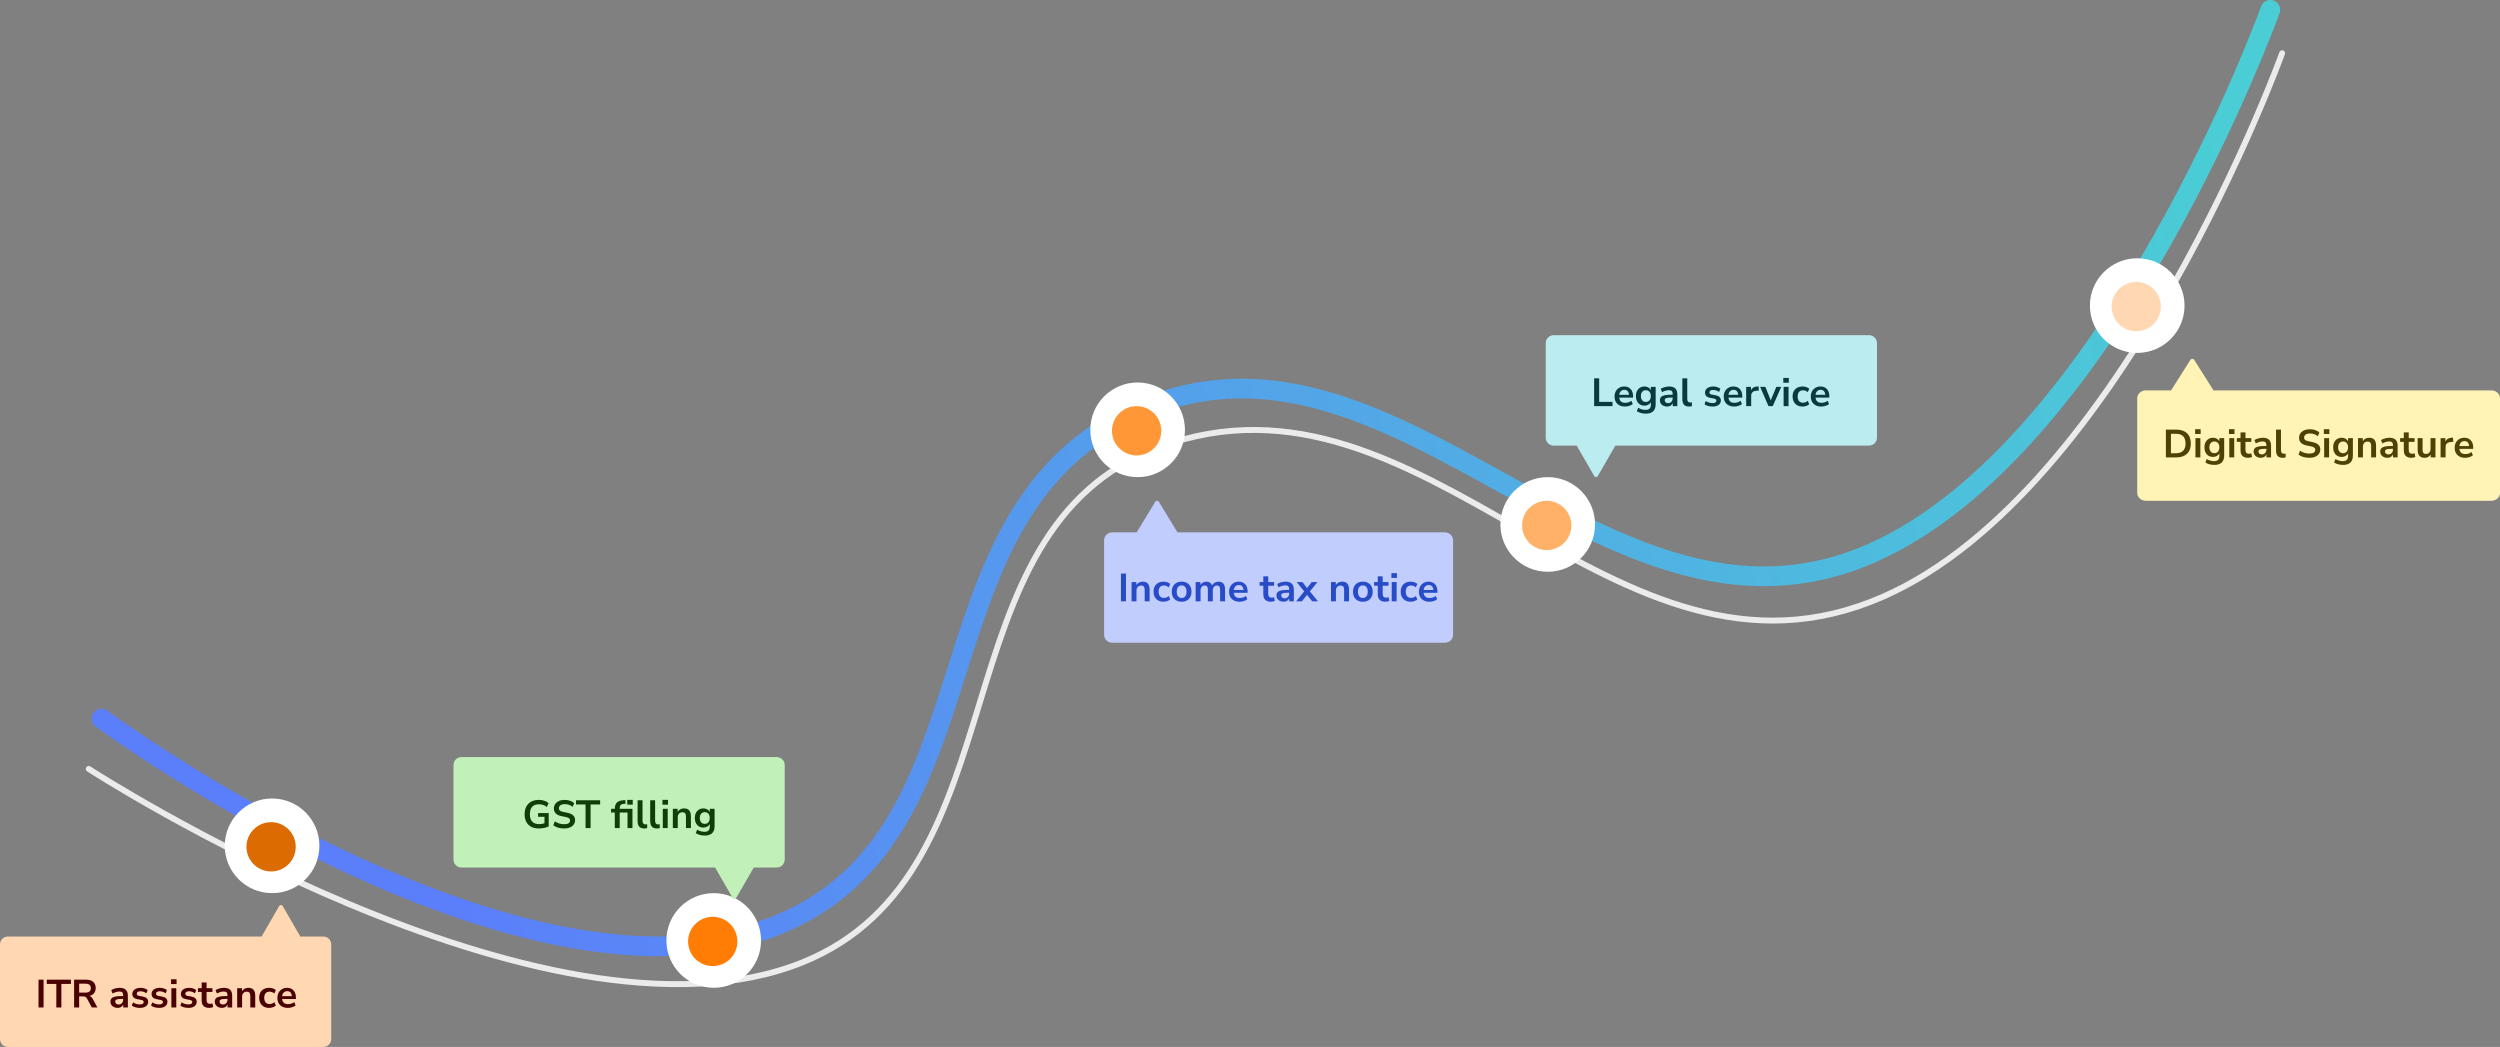 <svg width="1268" height="531" viewBox="0 0 1268 531" fill="none" xmlns="http://www.w3.org/2000/svg">
<rect x="0" y="0" width="1268" height="531" fill="#808080" stroke="none"/>
<path d="M51.5 364.496C51.5 364.496 264.215 521.622 393.932 469.349C507.68 423.511 461.994 264.851 572.085 210.823C706.444 144.885 811.799 340.697 948.927 280.725C1071.37 227.175 1151.5 5 1151.5 5" stroke="url(#paint0_linear_293_5040)" stroke-width="10" stroke-linecap="round"/>
<path d="M45 390C45 390 277.215 540.411 406.932 488.138C520.68 442.3 472.977 269.321 588 226.789C724 176.5 817.799 362.697 954.927 302.725C1077.37 249.175 1157.5 27 1157.5 27" stroke="#EBEBEB" stroke-width="3" stroke-linecap="round"/>
<circle cx="138" cy="429" r="24" fill="white"/>
<circle cx="137.5" cy="429.5" r="12.5" fill="#DC6B01"/>
<circle cx="362" cy="477" r="24" fill="white"/>
<circle cx="361.5" cy="477.5" r="12.5" fill="#FF7D04"/>
<circle cx="577" cy="218" r="24" fill="white"/>
<circle cx="576.5" cy="218.5" r="12.5" fill="#FF9736"/>
<circle cx="785" cy="266" r="24" fill="white"/>
<circle cx="784.5" cy="266.5" r="12.5" fill="#FFB168"/>
<circle cx="1084" cy="155" r="24" fill="white"/>
<circle cx="1083.5" cy="155.5" r="12.5" fill="#FFD8B3"/>
<path d="M141.634 459.5C142.019 458.833 142.981 458.833 143.366 459.5L152.315 475H164C166.209 475 168 476.791 168 479V527C168 529.209 166.209 531 164 531H4C1.791 531 0 529.209 0 527V479C0 476.791 1.791 475 4 475H132.685L141.634 459.5Z" fill="#FFD8B3"/>
<path d="M19.54 511V496.9H22.1V511H19.54ZM28.565 511V499.04H23.725V496.9H35.965V499.04H31.125V511H28.565ZM37.587 511V496.9H43.707C45.254 496.9 46.447 497.273 47.287 498.02C48.127 498.753 48.547 499.787 48.547 501.12C48.547 502.173 48.273 503.047 47.727 503.74C47.18 504.42 46.394 504.88 45.367 505.12C46.047 505.333 46.607 505.847 47.047 506.66L49.407 511H46.587L44.147 506.5C43.907 506.06 43.62 505.76 43.287 505.6C42.967 505.44 42.553 505.36 42.047 505.36H40.147V511H37.587ZM40.147 503.46H43.267C45.133 503.46 46.067 502.7 46.067 501.18C46.067 499.673 45.133 498.92 43.267 498.92H40.147V503.46ZM59.668 511.2C58.962 511.2 58.328 511.067 57.768 510.8C57.222 510.52 56.788 510.147 56.468 509.68C56.162 509.213 56.008 508.687 56.008 508.1C56.008 507.38 56.195 506.813 56.568 506.4C56.942 505.973 57.548 505.667 58.388 505.48C59.228 505.293 60.355 505.2 61.768 505.2H62.468V504.78C62.468 504.113 62.322 503.633 62.028 503.34C61.735 503.047 61.242 502.9 60.548 502.9C60.002 502.9 59.442 502.987 58.868 503.16C58.295 503.32 57.715 503.573 57.128 503.92L56.408 502.22C56.755 501.98 57.162 501.773 57.628 501.6C58.108 501.413 58.608 501.273 59.128 501.18C59.662 501.073 60.162 501.02 60.628 501.02C62.055 501.02 63.115 501.353 63.808 502.02C64.502 502.673 64.848 503.693 64.848 505.08V511H62.508V509.44C62.282 509.987 61.922 510.42 61.428 510.74C60.935 511.047 60.348 511.2 59.668 511.2ZM60.188 509.48C60.842 509.48 61.382 509.253 61.808 508.8C62.248 508.347 62.468 507.773 62.468 507.08V506.64H61.788C60.535 506.64 59.662 506.74 59.168 506.94C58.688 507.127 58.448 507.473 58.448 507.98C58.448 508.42 58.602 508.78 58.908 509.06C59.215 509.34 59.642 509.48 60.188 509.48ZM70.966 511.2C70.139 511.2 69.366 511.1 68.646 510.9C67.926 510.7 67.326 510.413 66.846 510.04L67.486 508.4C67.979 508.733 68.533 508.993 69.146 509.18C69.759 509.353 70.373 509.44 70.986 509.44C71.626 509.44 72.099 509.333 72.406 509.12C72.726 508.893 72.886 508.6 72.886 508.24C72.886 507.68 72.473 507.32 71.646 507.16L69.646 506.78C67.953 506.46 67.106 505.58 67.106 504.14C67.106 503.5 67.279 502.947 67.626 502.48C67.986 502.013 68.479 501.653 69.106 501.4C69.733 501.147 70.453 501.02 71.266 501.02C71.959 501.02 72.626 501.12 73.266 501.32C73.906 501.507 74.453 501.793 74.906 502.18L74.226 503.82C73.839 503.5 73.373 503.247 72.826 503.06C72.293 502.873 71.779 502.78 71.286 502.78C70.633 502.78 70.146 502.893 69.826 503.12C69.519 503.347 69.366 503.647 69.366 504.02C69.366 504.607 69.746 504.967 70.506 505.1L72.506 505.48C73.373 505.64 74.026 505.933 74.466 506.36C74.919 506.787 75.146 507.36 75.146 508.08C75.146 509.053 74.766 509.82 74.006 510.38C73.246 510.927 72.233 511.2 70.966 511.2ZM80.732 511.2C79.905 511.2 79.132 511.1 78.412 510.9C77.692 510.7 77.092 510.413 76.612 510.04L77.252 508.4C77.745 508.733 78.298 508.993 78.912 509.18C79.525 509.353 80.138 509.44 80.752 509.44C81.392 509.44 81.865 509.333 82.172 509.12C82.492 508.893 82.652 508.6 82.652 508.24C82.652 507.68 82.238 507.32 81.412 507.16L79.412 506.78C77.718 506.46 76.872 505.58 76.872 504.14C76.872 503.5 77.045 502.947 77.392 502.48C77.752 502.013 78.245 501.653 78.872 501.4C79.498 501.147 80.218 501.02 81.032 501.02C81.725 501.02 82.392 501.12 83.032 501.32C83.672 501.507 84.218 501.793 84.672 502.18L83.992 503.82C83.605 503.5 83.138 503.247 82.592 503.06C82.058 502.873 81.545 502.78 81.052 502.78C80.398 502.78 79.912 502.893 79.592 503.12C79.285 503.347 79.132 503.647 79.132 504.02C79.132 504.607 79.512 504.967 80.272 505.1L82.272 505.48C83.138 505.64 83.792 505.933 84.232 506.36C84.685 506.787 84.912 507.36 84.912 508.08C84.912 509.053 84.532 509.82 83.772 510.38C83.012 510.927 81.998 511.2 80.732 511.2ZM86.757 499.12V496.68H89.557V499.12H86.757ZM86.917 511V501.22H89.417V511H86.917ZM95.595 511.2C94.768 511.2 93.995 511.1 93.275 510.9C92.555 510.7 91.955 510.413 91.475 510.04L92.115 508.4C92.608 508.733 93.162 508.993 93.775 509.18C94.388 509.353 95.001 509.44 95.615 509.44C96.255 509.44 96.728 509.333 97.035 509.12C97.355 508.893 97.515 508.6 97.515 508.24C97.515 507.68 97.102 507.32 96.275 507.16L94.275 506.78C92.582 506.46 91.735 505.58 91.735 504.14C91.735 503.5 91.908 502.947 92.255 502.48C92.615 502.013 93.108 501.653 93.735 501.4C94.362 501.147 95.082 501.02 95.895 501.02C96.588 501.02 97.255 501.12 97.895 501.32C98.535 501.507 99.082 501.793 99.535 502.18L98.855 503.82C98.468 503.5 98.001 503.247 97.455 503.06C96.921 502.873 96.408 502.78 95.915 502.78C95.261 502.78 94.775 502.893 94.455 503.12C94.148 503.347 93.995 503.647 93.995 504.02C93.995 504.607 94.375 504.967 95.135 505.1L97.135 505.48C98.001 505.64 98.655 505.933 99.095 506.36C99.548 506.787 99.775 507.36 99.775 508.08C99.775 509.053 99.395 509.82 98.635 510.38C97.875 510.927 96.862 511.2 95.595 511.2ZM106.163 511.2C103.576 511.2 102.283 509.92 102.283 507.36V503.1H100.403V501.22H102.283V498.3H104.783V501.22H107.743V503.1H104.783V507.22C104.783 507.86 104.923 508.34 105.203 508.66C105.483 508.98 105.936 509.14 106.563 509.14C106.749 509.14 106.943 509.12 107.143 509.08C107.343 509.027 107.549 508.973 107.763 508.92L108.143 510.76C107.903 510.893 107.596 511 107.223 511.08C106.863 511.16 106.509 511.2 106.163 511.2ZM112.579 511.2C111.872 511.2 111.239 511.067 110.679 510.8C110.132 510.52 109.699 510.147 109.379 509.68C109.072 509.213 108.919 508.687 108.919 508.1C108.919 507.38 109.105 506.813 109.479 506.4C109.852 505.973 110.459 505.667 111.299 505.48C112.139 505.293 113.265 505.2 114.679 505.2H115.379V504.78C115.379 504.113 115.232 503.633 114.939 503.34C114.645 503.047 114.152 502.9 113.459 502.9C112.912 502.9 112.352 502.987 111.779 503.16C111.205 503.32 110.625 503.573 110.039 503.92L109.319 502.22C109.665 501.98 110.072 501.773 110.539 501.6C111.019 501.413 111.519 501.273 112.039 501.18C112.572 501.073 113.072 501.02 113.539 501.02C114.965 501.02 116.025 501.353 116.719 502.02C117.412 502.673 117.759 503.693 117.759 505.08V511H115.419V509.44C115.192 509.987 114.832 510.42 114.339 510.74C113.845 511.047 113.259 511.2 112.579 511.2ZM113.099 509.48C113.752 509.48 114.292 509.253 114.719 508.8C115.159 508.347 115.379 507.773 115.379 507.08V506.64H114.699C113.445 506.64 112.572 506.74 112.079 506.94C111.599 507.127 111.359 507.473 111.359 507.98C111.359 508.42 111.512 508.78 111.819 509.06C112.125 509.34 112.552 509.48 113.099 509.48ZM120.296 511V501.22H122.736V502.74C123.069 502.18 123.516 501.753 124.076 501.46C124.649 501.167 125.289 501.02 125.996 501.02C128.303 501.02 129.456 502.36 129.456 505.04V511H126.956V505.16C126.956 504.4 126.809 503.847 126.516 503.5C126.236 503.153 125.796 502.98 125.196 502.98C124.463 502.98 123.876 503.213 123.436 503.68C123.009 504.133 122.796 504.74 122.796 505.5V511H120.296ZM136.515 511.2C135.489 511.2 134.595 510.993 133.835 510.58C133.075 510.153 132.489 509.553 132.075 508.78C131.662 508.007 131.455 507.1 131.455 506.06C131.455 505.02 131.662 504.127 132.075 503.38C132.489 502.62 133.075 502.04 133.835 501.64C134.595 501.227 135.489 501.02 136.515 501.02C137.142 501.02 137.762 501.12 138.375 501.32C138.989 501.52 139.495 501.8 139.895 502.16L139.155 503.9C138.809 503.593 138.415 503.36 137.975 503.2C137.549 503.04 137.135 502.96 136.735 502.96C135.869 502.96 135.195 503.233 134.715 503.78C134.249 504.313 134.015 505.08 134.015 506.08C134.015 507.067 134.249 507.847 134.715 508.42C135.195 508.98 135.869 509.26 136.735 509.26C137.122 509.26 137.535 509.18 137.975 509.02C138.415 508.86 138.809 508.62 139.155 508.3L139.895 510.06C139.495 510.407 138.982 510.687 138.355 510.9C137.742 511.1 137.129 511.2 136.515 511.2ZM146.054 511.2C144.947 511.2 143.994 510.993 143.194 510.58C142.394 510.167 141.774 509.58 141.334 508.82C140.907 508.06 140.694 507.16 140.694 506.12C140.694 505.107 140.9 504.22 141.314 503.46C141.74 502.7 142.32 502.107 143.054 501.68C143.8 501.24 144.647 501.02 145.594 501.02C146.98 501.02 148.074 501.46 148.874 502.34C149.687 503.22 150.094 504.42 150.094 505.94V506.68H143.094C143.28 508.427 144.28 509.3 146.094 509.3C146.64 509.3 147.187 509.22 147.734 509.06C148.28 508.887 148.78 508.62 149.234 508.26L149.934 509.94C149.467 510.327 148.88 510.633 148.174 510.86C147.467 511.087 146.76 511.2 146.054 511.2ZM145.694 502.72C144.96 502.72 144.367 502.947 143.914 503.4C143.46 503.853 143.187 504.467 143.094 505.24H148.014C147.96 504.427 147.734 503.807 147.334 503.38C146.947 502.94 146.4 502.72 145.694 502.72Z" fill="#4A0101"/>
<path d="M587.778 254.5C587.373 253.833 586.359 253.833 585.954 254.5L576.525 270H564.214C561.887 270 560 271.791 560 274V322C560 324.209 561.887 326 564.214 326H732.786C735.113 326 737 324.209 737 322V274C737 271.791 735.113 270 732.786 270H597.207L587.778 254.5Z" fill="#C1CEFD"/>
<path d="M568.54 305V290.9H571.1V305H568.54ZM573.925 305V295.22H576.365V296.74C576.698 296.18 577.145 295.753 577.705 295.46C578.278 295.167 578.918 295.02 579.625 295.02C581.932 295.02 583.085 296.36 583.085 299.04V305H580.585V299.16C580.585 298.4 580.438 297.847 580.145 297.5C579.865 297.153 579.425 296.98 578.825 296.98C578.092 296.98 577.505 297.213 577.065 297.68C576.638 298.133 576.425 298.74 576.425 299.5V305H573.925ZM590.144 305.2C589.118 305.2 588.224 304.993 587.464 304.58C586.704 304.153 586.118 303.553 585.704 302.78C585.291 302.007 585.084 301.1 585.084 300.06C585.084 299.02 585.291 298.127 585.704 297.38C586.118 296.62 586.704 296.04 587.464 295.64C588.224 295.227 589.118 295.02 590.144 295.02C590.771 295.02 591.391 295.12 592.004 295.32C592.618 295.52 593.124 295.8 593.524 296.16L592.784 297.9C592.438 297.593 592.044 297.36 591.604 297.2C591.178 297.04 590.764 296.96 590.364 296.96C589.498 296.96 588.824 297.233 588.344 297.78C587.878 298.313 587.644 299.08 587.644 300.08C587.644 301.067 587.878 301.847 588.344 302.42C588.824 302.98 589.498 303.26 590.364 303.26C590.751 303.26 591.164 303.18 591.604 303.02C592.044 302.86 592.438 302.62 592.784 302.3L593.524 304.06C593.124 304.407 592.611 304.687 591.984 304.9C591.371 305.1 590.758 305.2 590.144 305.2ZM599.323 305.2C598.309 305.2 597.429 304.993 596.683 304.58C595.936 304.167 595.356 303.58 594.943 302.82C594.529 302.047 594.323 301.14 594.323 300.1C594.323 299.06 594.529 298.16 594.943 297.4C595.356 296.64 595.936 296.053 596.683 295.64C597.429 295.227 598.309 295.02 599.323 295.02C600.336 295.02 601.216 295.227 601.963 295.64C602.709 296.053 603.289 296.64 603.703 297.4C604.116 298.16 604.323 299.06 604.323 300.1C604.323 301.14 604.116 302.047 603.703 302.82C603.289 303.58 602.709 304.167 601.963 304.58C601.216 304.993 600.336 305.2 599.323 305.2ZM599.323 303.3C600.069 303.3 600.669 303.033 601.123 302.5C601.576 301.953 601.803 301.153 601.803 300.1C601.803 299.033 601.576 298.24 601.123 297.72C600.669 297.187 600.069 296.92 599.323 296.92C598.576 296.92 597.976 297.187 597.523 297.72C597.069 298.24 596.843 299.033 596.843 300.1C596.843 301.153 597.069 301.953 597.523 302.5C597.976 303.033 598.576 303.3 599.323 303.3ZM606.426 305V295.22H608.866V296.72C609.159 296.187 609.566 295.773 610.086 295.48C610.606 295.173 611.206 295.02 611.886 295.02C613.353 295.02 614.313 295.66 614.766 296.94C615.073 296.34 615.513 295.873 616.086 295.54C616.659 295.193 617.313 295.02 618.046 295.02C620.246 295.02 621.346 296.36 621.346 299.04V305H618.846V299.14C618.846 298.393 618.719 297.847 618.466 297.5C618.226 297.153 617.813 296.98 617.226 296.98C616.573 296.98 616.059 297.213 615.686 297.68C615.313 298.133 615.126 298.767 615.126 299.58V305H612.626V299.14C612.626 298.393 612.499 297.847 612.246 297.5C612.006 297.153 611.599 296.98 611.026 296.98C610.373 296.98 609.859 297.213 609.486 297.68C609.113 298.133 608.926 298.767 608.926 299.58V305H606.426ZM628.745 305.2C627.638 305.2 626.685 304.993 625.885 304.58C625.085 304.167 624.465 303.58 624.025 302.82C623.598 302.06 623.385 301.16 623.385 300.12C623.385 299.107 623.592 298.22 624.005 297.46C624.432 296.7 625.012 296.107 625.745 295.68C626.492 295.24 627.338 295.02 628.285 295.02C629.672 295.02 630.765 295.46 631.565 296.34C632.378 297.22 632.785 298.42 632.785 299.94V300.68H625.785C625.972 302.427 626.972 303.3 628.785 303.3C629.332 303.3 629.878 303.22 630.425 303.06C630.972 302.887 631.472 302.62 631.925 302.26L632.625 303.94C632.158 304.327 631.572 304.633 630.865 304.86C630.158 305.087 629.452 305.2 628.745 305.2ZM628.385 296.72C627.652 296.72 627.058 296.947 626.605 297.4C626.152 297.853 625.878 298.467 625.785 299.24H630.705C630.652 298.427 630.425 297.807 630.025 297.38C629.638 296.94 629.092 296.72 628.385 296.72ZM644.635 305.2C642.049 305.2 640.755 303.92 640.755 301.36V297.1H638.875V295.22H640.755V292.3H643.255V295.22H646.215V297.1H643.255V301.22C643.255 301.86 643.395 302.34 643.675 302.66C643.955 302.98 644.409 303.14 645.035 303.14C645.222 303.14 645.415 303.12 645.615 303.08C645.815 303.027 646.022 302.973 646.235 302.92L646.615 304.76C646.375 304.893 646.069 305 645.695 305.08C645.335 305.16 644.982 305.2 644.635 305.2ZM651.051 305.2C650.345 305.2 649.711 305.067 649.151 304.8C648.605 304.52 648.171 304.147 647.851 303.68C647.545 303.213 647.391 302.687 647.391 302.1C647.391 301.38 647.578 300.813 647.951 300.4C648.325 299.973 648.931 299.667 649.771 299.48C650.611 299.293 651.738 299.2 653.151 299.2H653.851V298.78C653.851 298.113 653.705 297.633 653.411 297.34C653.118 297.047 652.625 296.9 651.931 296.9C651.385 296.9 650.825 296.987 650.251 297.16C649.678 297.32 649.098 297.573 648.511 297.92L647.791 296.22C648.138 295.98 648.545 295.773 649.011 295.6C649.491 295.413 649.991 295.273 650.511 295.18C651.045 295.073 651.545 295.02 652.011 295.02C653.438 295.02 654.498 295.353 655.191 296.02C655.885 296.673 656.231 297.693 656.231 299.08V305H653.891V303.44C653.665 303.987 653.305 304.42 652.811 304.74C652.318 305.047 651.731 305.2 651.051 305.2ZM651.571 303.48C652.225 303.48 652.765 303.253 653.191 302.8C653.631 302.347 653.851 301.773 653.851 301.08V300.64H653.171C651.918 300.64 651.045 300.74 650.551 300.94C650.071 301.127 649.831 301.473 649.831 301.98C649.831 302.42 649.985 302.78 650.291 303.06C650.598 303.34 651.025 303.48 651.571 303.48ZM657.409 305L661.509 299.94L657.669 295.22H660.589L662.949 298.24L665.309 295.22H668.229L664.369 299.96L668.489 305H665.549L662.929 301.7L660.329 305H657.409ZM675.077 305V295.22H677.517V296.74C677.851 296.18 678.297 295.753 678.857 295.46C679.431 295.167 680.071 295.02 680.777 295.02C683.084 295.02 684.237 296.36 684.237 299.04V305H681.737V299.16C681.737 298.4 681.591 297.847 681.297 297.5C681.017 297.153 680.577 296.98 679.977 296.98C679.244 296.98 678.657 297.213 678.217 297.68C677.791 298.133 677.577 298.74 677.577 299.5V305H675.077ZM691.237 305.2C690.223 305.2 689.343 304.993 688.597 304.58C687.85 304.167 687.27 303.58 686.857 302.82C686.443 302.047 686.237 301.14 686.237 300.1C686.237 299.06 686.443 298.16 686.857 297.4C687.27 296.64 687.85 296.053 688.597 295.64C689.343 295.227 690.223 295.02 691.237 295.02C692.25 295.02 693.13 295.227 693.877 295.64C694.623 296.053 695.203 296.64 695.617 297.4C696.03 298.16 696.237 299.06 696.237 300.1C696.237 301.14 696.03 302.047 695.617 302.82C695.203 303.58 694.623 304.167 693.877 304.58C693.13 304.993 692.25 305.2 691.237 305.2ZM691.237 303.3C691.983 303.3 692.583 303.033 693.037 302.5C693.49 301.953 693.717 301.153 693.717 300.1C693.717 299.033 693.49 298.24 693.037 297.72C692.583 297.187 691.983 296.92 691.237 296.92C690.49 296.92 689.89 297.187 689.437 297.72C688.983 298.24 688.757 299.033 688.757 300.1C688.757 301.153 688.983 301.953 689.437 302.5C689.89 303.033 690.49 303.3 691.237 303.3ZM702.682 305.2C700.096 305.2 698.802 303.92 698.802 301.36V297.1H696.922V295.22H698.802V292.3H701.302V295.22H704.262V297.1H701.302V301.22C701.302 301.86 701.442 302.34 701.722 302.66C702.002 302.98 702.456 303.14 703.082 303.14C703.269 303.14 703.462 303.12 703.662 303.08C703.862 303.027 704.069 302.973 704.282 302.92L704.662 304.76C704.422 304.893 704.116 305 703.742 305.08C703.382 305.16 703.029 305.2 702.682 305.2ZM705.718 293.12V290.68H708.518V293.12H705.718ZM705.878 305V295.22H708.378V305H705.878ZM715.496 305.2C714.469 305.2 713.576 304.993 712.816 304.58C712.056 304.153 711.469 303.553 711.056 302.78C710.642 302.007 710.436 301.1 710.436 300.06C710.436 299.02 710.642 298.127 711.056 297.38C711.469 296.62 712.056 296.04 712.816 295.64C713.576 295.227 714.469 295.02 715.496 295.02C716.122 295.02 716.742 295.12 717.356 295.32C717.969 295.52 718.476 295.8 718.876 296.16L718.136 297.9C717.789 297.593 717.396 297.36 716.956 297.2C716.529 297.04 716.116 296.96 715.716 296.96C714.849 296.96 714.176 297.233 713.696 297.78C713.229 298.313 712.996 299.08 712.996 300.08C712.996 301.067 713.229 301.847 713.696 302.42C714.176 302.98 714.849 303.26 715.716 303.26C716.102 303.26 716.516 303.18 716.956 303.02C717.396 302.86 717.789 302.62 718.136 302.3L718.876 304.06C718.476 304.407 717.962 304.687 717.336 304.9C716.722 305.1 716.109 305.2 715.496 305.2ZM725.034 305.2C723.927 305.2 722.974 304.993 722.174 304.58C721.374 304.167 720.754 303.58 720.314 302.82C719.887 302.06 719.674 301.16 719.674 300.12C719.674 299.107 719.881 298.22 720.294 297.46C720.721 296.7 721.301 296.107 722.034 295.68C722.781 295.24 723.627 295.02 724.574 295.02C725.961 295.02 727.054 295.46 727.854 296.34C728.667 297.22 729.074 298.42 729.074 299.94V300.68H722.074C722.261 302.427 723.261 303.3 725.074 303.3C725.621 303.3 726.167 303.22 726.714 303.06C727.261 302.887 727.761 302.62 728.214 302.26L728.914 303.94C728.447 304.327 727.861 304.633 727.154 304.86C726.447 305.087 725.741 305.2 725.034 305.2ZM724.674 296.72C723.941 296.72 723.347 296.947 722.894 297.4C722.441 297.853 722.167 298.467 722.074 299.24H726.994C726.941 298.427 726.714 297.807 726.314 297.38C725.927 296.94 725.381 296.72 724.674 296.72Z" fill="#284BC8"/>
<path d="M371.634 455.5C372.019 456.167 372.981 456.167 373.366 455.5L382.315 440H394C396.209 440 398 438.209 398 436V388C398 385.791 396.209 384 394 384H234C231.791 384 230 385.791 230 388V436C230 438.209 231.791 440 234 440H362.685L371.634 455.5Z" fill="#C1F1B9"/>
<path d="M273.32 420.2C271.76 420.2 270.44 419.907 269.36 419.32C268.293 418.733 267.48 417.9 266.92 416.82C266.36 415.74 266.08 414.46 266.08 412.98C266.08 411.487 266.367 410.2 266.94 409.12C267.513 408.027 268.34 407.187 269.42 406.6C270.5 406 271.793 405.7 273.3 405.7C274.287 405.7 275.213 405.847 276.08 406.14C276.947 406.42 277.667 406.813 278.24 407.32L277.38 409.32C276.753 408.827 276.113 408.473 275.46 408.26C274.807 408.047 274.087 407.94 273.3 407.94C271.807 407.94 270.673 408.373 269.9 409.24C269.14 410.107 268.76 411.353 268.76 412.98C268.76 414.62 269.153 415.867 269.94 416.72C270.727 417.573 271.893 418 273.44 418C273.88 418 274.327 417.967 274.78 417.9C275.247 417.82 275.707 417.707 276.16 417.56V414.28H272.92V412.38H278.3V419.16C277.647 419.48 276.873 419.733 275.98 419.92C275.087 420.107 274.2 420.2 273.32 420.2ZM286.127 420.2C285.02 420.2 283.993 420.06 283.047 419.78C282.1 419.487 281.3 419.093 280.647 418.6L281.427 416.58C282.08 417.047 282.793 417.407 283.567 417.66C284.353 417.913 285.207 418.04 286.127 418.04C287.18 418.04 287.947 417.867 288.427 417.52C288.907 417.16 289.147 416.7 289.147 416.14C289.147 415.673 288.973 415.307 288.627 415.04C288.293 414.773 287.713 414.553 286.887 414.38L284.687 413.92C282.18 413.387 280.927 412.1 280.927 410.06C280.927 409.18 281.16 408.413 281.627 407.76C282.093 407.107 282.74 406.6 283.567 406.24C284.393 405.88 285.347 405.7 286.427 405.7C287.387 405.7 288.287 405.847 289.127 406.14C289.967 406.42 290.667 406.82 291.227 407.34L290.447 409.26C289.34 408.327 287.993 407.86 286.407 407.86C285.487 407.86 284.767 408.053 284.247 408.44C283.727 408.827 283.467 409.333 283.467 409.96C283.467 410.44 283.627 410.827 283.947 411.12C284.267 411.4 284.813 411.62 285.587 411.78L287.767 412.24C289.087 412.52 290.067 412.96 290.707 413.56C291.36 414.16 291.687 414.96 291.687 415.96C291.687 416.8 291.46 417.54 291.007 418.18C290.553 418.82 289.907 419.32 289.067 419.68C288.24 420.027 287.26 420.2 286.127 420.2ZM296.991 420V408.04H292.151V405.9H304.391V408.04H299.551V420H296.991ZM318.143 408.12V405.68H320.923V408.12H318.143ZM311.823 420V412.1H309.943V410.22H311.823V410.2C311.823 408.813 312.183 407.767 312.903 407.06C313.637 406.353 314.77 405.953 316.303 405.86L317.183 405.82L317.303 407.66L316.523 407.7C315.723 407.753 315.157 407.953 314.823 408.3C314.49 408.633 314.323 409.133 314.323 409.8V410.22H320.783V420H318.283V412.1H314.323V420H311.823ZM326.79 420.2C325.63 420.2 324.77 419.887 324.21 419.26C323.663 418.62 323.39 417.687 323.39 416.46V405.9H325.89V416.34C325.89 417.54 326.397 418.14 327.41 418.14C327.557 418.14 327.703 418.133 327.85 418.12C327.997 418.107 328.137 418.08 328.27 418.04L328.23 420.02C327.75 420.14 327.27 420.2 326.79 420.2ZM333.177 420.2C332.017 420.2 331.157 419.887 330.597 419.26C330.05 418.62 329.777 417.687 329.777 416.46V405.9H332.277V416.34C332.277 417.54 332.783 418.14 333.797 418.14C333.943 418.14 334.09 418.133 334.237 418.12C334.383 418.107 334.523 418.08 334.657 418.04L334.617 420.02C334.137 420.14 333.657 420.2 333.177 420.2ZM336.003 408.12V405.68H338.803V408.12H336.003ZM336.163 420V410.22H338.663V420H336.163ZM341.261 420V410.22H343.701V411.74C344.034 411.18 344.481 410.753 345.041 410.46C345.614 410.167 346.254 410.02 346.961 410.02C349.268 410.02 350.421 411.36 350.421 414.04V420H347.921V414.16C347.921 413.4 347.774 412.847 347.481 412.5C347.201 412.153 346.761 411.98 346.161 411.98C345.428 411.98 344.841 412.213 344.401 412.68C343.974 413.133 343.761 413.74 343.761 414.5V420H341.261ZM357.52 423.8C356.613 423.8 355.76 423.693 354.96 423.48C354.173 423.28 353.48 422.967 352.88 422.54L353.6 420.8C354.16 421.173 354.76 421.447 355.4 421.62C356.04 421.807 356.68 421.9 357.32 421.9C359.107 421.9 360 421.04 360 419.32V417.98C359.72 418.527 359.287 418.96 358.7 419.28C358.127 419.6 357.487 419.76 356.78 419.76C355.9 419.76 355.133 419.56 354.48 419.16C353.827 418.747 353.32 418.173 352.96 417.44C352.6 416.707 352.42 415.853 352.42 414.88C352.42 413.907 352.6 413.06 352.96 412.34C353.32 411.607 353.827 411.04 354.48 410.64C355.133 410.227 355.9 410.02 356.78 410.02C357.513 410.02 358.167 410.187 358.74 410.52C359.313 410.84 359.733 411.273 360 411.82V410.22H362.44V419.02C362.44 420.607 362.02 421.8 361.18 422.6C360.34 423.4 359.12 423.8 357.52 423.8ZM357.46 417.86C358.233 417.86 358.847 417.593 359.3 417.06C359.753 416.527 359.98 415.8 359.98 414.88C359.98 413.96 359.753 413.24 359.3 412.72C358.847 412.187 358.233 411.92 357.46 411.92C356.687 411.92 356.073 412.187 355.62 412.72C355.167 413.24 354.94 413.96 354.94 414.88C354.94 415.8 355.167 416.527 355.62 417.06C356.073 417.593 356.687 417.86 357.46 417.86Z" fill="#0F3F07"/>
<path d="M810.366 241.5C809.981 242.167 809.019 242.167 808.634 241.5L799.685 226H788C785.791 226 784 224.209 784 222V174C784 171.791 785.791 170 788 170H948C950.209 170 952 171.791 952 174V222C952 224.209 950.209 226 948 226H819.315L810.366 241.5Z" fill="#BBECEF"/>
<path d="M808.54 206V191.9H811.1V203.82H817.86V206H808.54ZM824.253 206.2C823.146 206.2 822.193 205.993 821.393 205.58C820.593 205.167 819.973 204.58 819.533 203.82C819.106 203.06 818.893 202.16 818.893 201.12C818.893 200.107 819.099 199.22 819.513 198.46C819.939 197.7 820.519 197.107 821.253 196.68C821.999 196.24 822.846 196.02 823.793 196.02C825.179 196.02 826.273 196.46 827.073 197.34C827.886 198.22 828.293 199.42 828.293 200.94V201.68H821.293C821.479 203.427 822.479 204.3 824.293 204.3C824.839 204.3 825.386 204.22 825.933 204.06C826.479 203.887 826.979 203.62 827.433 203.26L828.133 204.94C827.666 205.327 827.079 205.633 826.373 205.86C825.666 206.087 824.959 206.2 824.253 206.2ZM823.893 197.72C823.159 197.72 822.566 197.947 822.113 198.4C821.659 198.853 821.386 199.467 821.293 200.24H826.213C826.159 199.427 825.933 198.807 825.533 198.38C825.146 197.94 824.599 197.72 823.893 197.72ZM834.833 209.8C833.926 209.8 833.073 209.693 832.273 209.48C831.486 209.28 830.793 208.967 830.193 208.54L830.913 206.8C831.473 207.173 832.073 207.447 832.713 207.62C833.353 207.807 833.993 207.9 834.633 207.9C836.419 207.9 837.313 207.04 837.313 205.32V203.98C837.033 204.527 836.599 204.96 836.013 205.28C835.439 205.6 834.799 205.76 834.093 205.76C833.213 205.76 832.446 205.56 831.793 205.16C831.139 204.747 830.633 204.173 830.273 203.44C829.913 202.707 829.733 201.853 829.733 200.88C829.733 199.907 829.913 199.06 830.273 198.34C830.633 197.607 831.139 197.04 831.793 196.64C832.446 196.227 833.213 196.02 834.093 196.02C834.826 196.02 835.479 196.187 836.053 196.52C836.626 196.84 837.046 197.273 837.313 197.82V196.22H839.753V205.02C839.753 206.607 839.333 207.8 838.493 208.6C837.653 209.4 836.433 209.8 834.833 209.8ZM834.773 203.86C835.546 203.86 836.159 203.593 836.613 203.06C837.066 202.527 837.293 201.8 837.293 200.88C837.293 199.96 837.066 199.24 836.613 198.72C836.159 198.187 835.546 197.92 834.773 197.92C833.999 197.92 833.386 198.187 832.933 198.72C832.479 199.24 832.253 199.96 832.253 200.88C832.253 201.8 832.479 202.527 832.933 203.06C833.386 203.593 833.999 203.86 834.773 203.86ZM845.563 206.2C844.856 206.2 844.223 206.067 843.663 205.8C843.116 205.52 842.683 205.147 842.363 204.68C842.056 204.213 841.903 203.687 841.903 203.1C841.903 202.38 842.09 201.813 842.463 201.4C842.836 200.973 843.443 200.667 844.283 200.48C845.123 200.293 846.25 200.2 847.663 200.2H848.363V199.78C848.363 199.113 848.216 198.633 847.923 198.34C847.63 198.047 847.136 197.9 846.443 197.9C845.896 197.9 845.336 197.987 844.763 198.16C844.19 198.32 843.61 198.573 843.023 198.92L842.303 197.22C842.65 196.98 843.056 196.773 843.523 196.6C844.003 196.413 844.503 196.273 845.023 196.18C845.556 196.073 846.056 196.02 846.523 196.02C847.95 196.02 849.01 196.353 849.703 197.02C850.396 197.673 850.743 198.693 850.743 200.08V206H848.403V204.44C848.176 204.987 847.816 205.42 847.323 205.74C846.83 206.047 846.243 206.2 845.563 206.2ZM846.083 204.48C846.736 204.48 847.276 204.253 847.703 203.8C848.143 203.347 848.363 202.773 848.363 202.08V201.64H847.683C846.43 201.64 845.556 201.74 845.063 201.94C844.583 202.127 844.343 202.473 844.343 202.98C844.343 203.42 844.496 203.78 844.803 204.06C845.11 204.34 845.536 204.48 846.083 204.48ZM856.68 206.2C855.52 206.2 854.66 205.887 854.1 205.26C853.554 204.62 853.28 203.687 853.28 202.46V191.9H855.78V202.34C855.78 203.54 856.287 204.14 857.3 204.14C857.447 204.14 857.594 204.133 857.74 204.12C857.887 204.107 858.027 204.08 858.16 204.04L858.12 206.02C857.64 206.14 857.16 206.2 856.68 206.2ZM868.638 206.2C867.811 206.2 867.038 206.1 866.318 205.9C865.598 205.7 864.998 205.413 864.518 205.04L865.158 203.4C865.651 203.733 866.204 203.993 866.818 204.18C867.431 204.353 868.044 204.44 868.658 204.44C869.298 204.44 869.771 204.333 870.078 204.12C870.398 203.893 870.558 203.6 870.558 203.24C870.558 202.68 870.144 202.32 869.318 202.16L867.318 201.78C865.624 201.46 864.778 200.58 864.778 199.14C864.778 198.5 864.951 197.947 865.298 197.48C865.658 197.013 866.151 196.653 866.778 196.4C867.404 196.147 868.124 196.02 868.938 196.02C869.631 196.02 870.298 196.12 870.938 196.32C871.578 196.507 872.124 196.793 872.578 197.18L871.898 198.82C871.511 198.5 871.044 198.247 870.498 198.06C869.964 197.873 869.451 197.78 868.958 197.78C868.304 197.78 867.818 197.893 867.498 198.12C867.191 198.347 867.038 198.647 867.038 199.02C867.038 199.607 867.418 199.967 868.178 200.1L870.178 200.48C871.044 200.64 871.698 200.933 872.138 201.36C872.591 201.787 872.818 202.36 872.818 203.08C872.818 204.053 872.438 204.82 871.678 205.38C870.918 205.927 869.904 206.2 868.638 206.2ZM879.643 206.2C878.537 206.2 877.583 205.993 876.783 205.58C875.983 205.167 875.363 204.58 874.923 203.82C874.497 203.06 874.283 202.16 874.283 201.12C874.283 200.107 874.49 199.22 874.903 198.46C875.33 197.7 875.91 197.107 876.643 196.68C877.39 196.24 878.237 196.02 879.183 196.02C880.57 196.02 881.663 196.46 882.463 197.34C883.277 198.22 883.683 199.42 883.683 200.94V201.68H876.683C876.87 203.427 877.87 204.3 879.683 204.3C880.23 204.3 880.777 204.22 881.323 204.06C881.87 203.887 882.37 203.62 882.823 203.26L883.523 204.94C883.057 205.327 882.47 205.633 881.763 205.86C881.057 206.087 880.35 206.2 879.643 206.2ZM879.283 197.72C878.55 197.72 877.957 197.947 877.503 198.4C877.05 198.853 876.777 199.467 876.683 200.24H881.603C881.55 199.427 881.323 198.807 880.923 198.38C880.537 197.94 879.99 197.72 879.283 197.72ZM885.663 206V196.22H888.103V197.94C888.583 196.78 889.61 196.14 891.183 196.02L891.943 195.96L892.103 198.08L890.663 198.22C889.023 198.38 888.203 199.22 888.203 200.74V206H885.663ZM896.981 206L892.741 196.22H895.401L898.121 203.06L900.941 196.22H903.441L899.141 206H896.981ZM904.488 194.12V191.68H907.288V194.12H904.488ZM904.648 206V196.22H907.148V206H904.648ZM914.265 206.2C913.239 206.2 912.345 205.993 911.585 205.58C910.825 205.153 910.239 204.553 909.825 203.78C909.412 203.007 909.205 202.1 909.205 201.06C909.205 200.02 909.412 199.127 909.825 198.38C910.239 197.62 910.825 197.04 911.585 196.64C912.345 196.227 913.239 196.02 914.265 196.02C914.892 196.02 915.512 196.12 916.125 196.32C916.739 196.52 917.245 196.8 917.645 197.16L916.905 198.9C916.559 198.593 916.165 198.36 915.725 198.2C915.299 198.04 914.885 197.96 914.485 197.96C913.619 197.96 912.945 198.233 912.465 198.78C911.999 199.313 911.765 200.08 911.765 201.08C911.765 202.067 911.999 202.847 912.465 203.42C912.945 203.98 913.619 204.26 914.485 204.26C914.872 204.26 915.285 204.18 915.725 204.02C916.165 203.86 916.559 203.62 916.905 203.3L917.645 205.06C917.245 205.407 916.732 205.687 916.105 205.9C915.492 206.1 914.879 206.2 914.265 206.2ZM923.804 206.2C922.697 206.2 921.744 205.993 920.944 205.58C920.144 205.167 919.524 204.58 919.084 203.82C918.657 203.06 918.444 202.16 918.444 201.12C918.444 200.107 918.65 199.22 919.064 198.46C919.49 197.7 920.07 197.107 920.804 196.68C921.55 196.24 922.397 196.02 923.344 196.02C924.73 196.02 925.824 196.46 926.624 197.34C927.437 198.22 927.844 199.42 927.844 200.94V201.68H920.844C921.03 203.427 922.03 204.3 923.844 204.3C924.39 204.3 924.937 204.22 925.484 204.06C926.03 203.887 926.53 203.62 926.984 203.26L927.684 204.94C927.217 205.327 926.63 205.633 925.924 205.86C925.217 206.087 924.51 206.2 923.804 206.2ZM923.444 197.72C922.71 197.72 922.117 197.947 921.664 198.4C921.21 198.853 920.937 199.467 920.844 200.24H925.764C925.71 199.427 925.484 198.807 925.084 198.38C924.697 197.94 924.15 197.72 923.444 197.72Z" fill="#093A3D"/>
<path d="M1112.88 182.5C1112.46 181.833 1111.4 181.833 1110.98 182.5L1101.18 198H1088.38C1085.96 198 1084 199.791 1084 202V250C1084 252.209 1085.96 254 1088.38 254H1263.62C1266.04 254 1268 252.209 1268 250V202C1268 199.791 1266.04 198 1263.62 198H1122.68L1112.88 182.5Z" fill="#FFF4B6"/>
<path d="M1098.54 232V217.9H1103.78C1106.14 217.9 1107.96 218.507 1109.24 219.72C1110.53 220.933 1111.18 222.673 1111.18 224.94C1111.18 227.193 1110.53 228.933 1109.24 230.16C1107.96 231.387 1106.14 232 1103.78 232H1098.54ZM1101.1 229.88H1103.62C1106.87 229.88 1108.5 228.233 1108.5 224.94C1108.5 221.66 1106.87 220.02 1103.62 220.02H1101.1V229.88ZM1113.37 220.12V217.68H1116.17V220.12H1113.37ZM1113.53 232V222.22H1116.03V232H1113.53ZM1123.19 235.8C1122.29 235.8 1121.43 235.693 1120.63 235.48C1119.85 235.28 1119.15 234.967 1118.55 234.54L1119.27 232.8C1119.83 233.173 1120.43 233.447 1121.07 233.62C1121.71 233.807 1122.35 233.9 1122.99 233.9C1124.78 233.9 1125.67 233.04 1125.67 231.32V229.98C1125.39 230.527 1124.96 230.96 1124.37 231.28C1123.8 231.6 1123.16 231.76 1122.45 231.76C1121.57 231.76 1120.81 231.56 1120.15 231.16C1119.5 230.747 1118.99 230.173 1118.63 229.44C1118.27 228.707 1118.09 227.853 1118.09 226.88C1118.09 225.907 1118.27 225.06 1118.63 224.34C1118.99 223.607 1119.5 223.04 1120.15 222.64C1120.81 222.227 1121.57 222.02 1122.45 222.02C1123.19 222.02 1123.84 222.187 1124.41 222.52C1124.99 222.84 1125.41 223.273 1125.67 223.82V222.22H1128.11V231.02C1128.11 232.607 1127.69 233.8 1126.85 234.6C1126.01 235.4 1124.79 235.8 1123.19 235.8ZM1123.13 229.86C1123.91 229.86 1124.52 229.593 1124.97 229.06C1125.43 228.527 1125.65 227.8 1125.65 226.88C1125.65 225.96 1125.43 225.24 1124.97 224.72C1124.52 224.187 1123.91 223.92 1123.13 223.92C1122.36 223.92 1121.75 224.187 1121.29 224.72C1120.84 225.24 1120.61 225.96 1120.61 226.88C1120.61 227.8 1120.84 228.527 1121.29 229.06C1121.75 229.593 1122.36 229.86 1123.13 229.86ZM1130.54 220.12V217.68H1133.34V220.12H1130.54ZM1130.7 232V222.22H1133.2V232H1130.7ZM1140.28 232.2C1137.69 232.2 1136.4 230.92 1136.4 228.36V224.1H1134.52V222.22H1136.4V219.3H1138.9V222.22H1141.86V224.1H1138.9V228.22C1138.9 228.86 1139.04 229.34 1139.32 229.66C1139.6 229.98 1140.05 230.14 1140.68 230.14C1140.87 230.14 1141.06 230.12 1141.26 230.08C1141.46 230.027 1141.67 229.973 1141.88 229.92L1142.26 231.76C1142.02 231.893 1141.71 232 1141.34 232.08C1140.98 232.16 1140.63 232.2 1140.28 232.2ZM1146.7 232.2C1145.99 232.2 1145.36 232.067 1144.8 231.8C1144.25 231.52 1143.82 231.147 1143.5 230.68C1143.19 230.213 1143.04 229.687 1143.04 229.1C1143.04 228.38 1143.22 227.813 1143.6 227.4C1143.97 226.973 1144.58 226.667 1145.42 226.48C1146.26 226.293 1147.38 226.2 1148.8 226.2H1149.5V225.78C1149.5 225.113 1149.35 224.633 1149.06 224.34C1148.76 224.047 1148.27 223.9 1147.58 223.9C1147.03 223.9 1146.47 223.987 1145.9 224.16C1145.32 224.32 1144.74 224.573 1144.16 224.92L1143.44 223.22C1143.78 222.98 1144.19 222.773 1144.66 222.6C1145.14 222.413 1145.64 222.273 1146.16 222.18C1146.69 222.073 1147.19 222.02 1147.66 222.02C1149.08 222.02 1150.14 222.353 1150.84 223.02C1151.53 223.673 1151.88 224.693 1151.88 226.08V232H1149.54V230.44C1149.31 230.987 1148.95 231.42 1148.46 231.74C1147.96 232.047 1147.38 232.2 1146.7 232.2ZM1147.22 230.48C1147.87 230.48 1148.41 230.253 1148.84 229.8C1149.28 229.347 1149.5 228.773 1149.5 228.08V227.64H1148.82C1147.56 227.64 1146.69 227.74 1146.2 227.94C1145.72 228.127 1145.48 228.473 1145.48 228.98C1145.48 229.42 1145.63 229.78 1145.94 230.06C1146.24 230.34 1146.67 230.48 1147.22 230.48ZM1157.81 232.2C1156.65 232.2 1155.79 231.887 1155.23 231.26C1154.69 230.62 1154.41 229.687 1154.41 228.46V217.9H1156.91V228.34C1156.91 229.54 1157.42 230.14 1158.43 230.14C1158.58 230.14 1158.73 230.133 1158.87 230.12C1159.02 230.107 1159.16 230.08 1159.29 230.04L1159.25 232.02C1158.77 232.14 1158.29 232.2 1157.81 232.2ZM1171.29 232.2C1170.18 232.2 1169.16 232.06 1168.21 231.78C1167.26 231.487 1166.46 231.093 1165.81 230.6L1166.59 228.58C1167.24 229.047 1167.96 229.407 1168.73 229.66C1169.52 229.913 1170.37 230.04 1171.29 230.04C1172.34 230.04 1173.11 229.867 1173.59 229.52C1174.07 229.16 1174.31 228.7 1174.31 228.14C1174.31 227.673 1174.14 227.307 1173.79 227.04C1173.46 226.773 1172.88 226.553 1172.05 226.38L1169.85 225.92C1167.34 225.387 1166.09 224.1 1166.09 222.06C1166.09 221.18 1166.32 220.413 1166.79 219.76C1167.26 219.107 1167.9 218.6 1168.73 218.24C1169.56 217.88 1170.51 217.7 1171.59 217.7C1172.55 217.7 1173.45 217.847 1174.29 218.14C1175.13 218.42 1175.83 218.82 1176.39 219.34L1175.61 221.26C1174.5 220.327 1173.16 219.86 1171.57 219.86C1170.65 219.86 1169.93 220.053 1169.41 220.44C1168.89 220.827 1168.63 221.333 1168.63 221.96C1168.63 222.44 1168.79 222.827 1169.11 223.12C1169.43 223.4 1169.98 223.62 1170.75 223.78L1172.93 224.24C1174.25 224.52 1175.23 224.96 1175.87 225.56C1176.52 226.16 1176.85 226.96 1176.85 227.96C1176.85 228.8 1176.62 229.54 1176.17 230.18C1175.72 230.82 1175.07 231.32 1174.23 231.68C1173.4 232.027 1172.42 232.2 1171.29 232.2ZM1178.65 220.12V217.68H1181.45V220.12H1178.65ZM1178.81 232V222.22H1181.31V232H1178.81ZM1188.47 235.8C1187.56 235.8 1186.71 235.693 1185.91 235.48C1185.12 235.28 1184.43 234.967 1183.83 234.54L1184.55 232.8C1185.11 233.173 1185.71 233.447 1186.35 233.62C1186.99 233.807 1187.63 233.9 1188.27 233.9C1190.05 233.9 1190.95 233.04 1190.95 231.32V229.98C1190.67 230.527 1190.23 230.96 1189.65 231.28C1189.07 231.6 1188.43 231.76 1187.73 231.76C1186.85 231.76 1186.08 231.56 1185.43 231.16C1184.77 230.747 1184.27 230.173 1183.91 229.44C1183.55 228.707 1183.37 227.853 1183.37 226.88C1183.37 225.907 1183.55 225.06 1183.91 224.34C1184.27 223.607 1184.77 223.04 1185.43 222.64C1186.08 222.227 1186.85 222.02 1187.73 222.02C1188.46 222.02 1189.11 222.187 1189.69 222.52C1190.26 222.84 1190.68 223.273 1190.95 223.82V222.22H1193.39V231.02C1193.39 232.607 1192.97 233.8 1192.13 234.6C1191.29 235.4 1190.07 235.8 1188.47 235.8ZM1188.41 229.86C1189.18 229.86 1189.79 229.593 1190.25 229.06C1190.7 228.527 1190.93 227.8 1190.93 226.88C1190.93 225.96 1190.7 225.24 1190.25 224.72C1189.79 224.187 1189.18 223.92 1188.41 223.92C1187.63 223.92 1187.02 224.187 1186.57 224.72C1186.11 225.24 1185.89 225.96 1185.89 226.88C1185.89 227.8 1186.11 228.527 1186.57 229.06C1187.02 229.593 1187.63 229.86 1188.41 229.86ZM1195.98 232V222.22H1198.42V223.74C1198.75 223.18 1199.2 222.753 1199.76 222.46C1200.33 222.167 1200.97 222.02 1201.68 222.02C1203.98 222.02 1205.14 223.36 1205.14 226.04V232H1202.64V226.16C1202.64 225.4 1202.49 224.847 1202.2 224.5C1201.92 224.153 1201.48 223.98 1200.88 223.98C1200.14 223.98 1199.56 224.213 1199.12 224.68C1198.69 225.133 1198.48 225.74 1198.48 226.5V232H1195.98ZM1210.9 232.2C1210.19 232.2 1209.56 232.067 1209 231.8C1208.45 231.52 1208.02 231.147 1207.69 230.68C1207.39 230.213 1207.24 229.687 1207.24 229.1C1207.24 228.38 1207.42 227.813 1207.8 227.4C1208.17 226.973 1208.78 226.667 1209.62 226.48C1210.46 226.293 1211.58 226.2 1213 226.2H1213.7V225.78C1213.7 225.113 1213.55 224.633 1213.26 224.34C1212.96 224.047 1212.47 223.9 1211.78 223.9C1211.23 223.9 1210.67 223.987 1210.1 224.16C1209.52 224.32 1208.94 224.573 1208.36 224.92L1207.64 223.22C1207.98 222.98 1208.39 222.773 1208.86 222.6C1209.34 222.413 1209.84 222.273 1210.36 222.18C1210.89 222.073 1211.39 222.02 1211.86 222.02C1213.28 222.02 1214.34 222.353 1215.04 223.02C1215.73 223.673 1216.08 224.693 1216.08 226.08V232H1213.74V230.44C1213.51 230.987 1213.15 231.42 1212.66 231.74C1212.16 232.047 1211.58 232.2 1210.9 232.2ZM1211.42 230.48C1212.07 230.48 1212.61 230.253 1213.04 229.8C1213.48 229.347 1213.7 228.773 1213.7 228.08V227.64H1213.02C1211.76 227.64 1210.89 227.74 1210.4 227.94C1209.92 228.127 1209.68 228.473 1209.68 228.98C1209.68 229.42 1209.83 229.78 1210.14 230.06C1210.44 230.34 1210.87 230.48 1211.42 230.48ZM1223.09 232.2C1220.51 232.2 1219.21 230.92 1219.21 228.36V224.1H1217.33V222.22H1219.21V219.3H1221.71V222.22H1224.67V224.1H1221.71V228.22C1221.71 228.86 1221.85 229.34 1222.13 229.66C1222.41 229.98 1222.87 230.14 1223.49 230.14C1223.68 230.14 1223.87 230.12 1224.07 230.08C1224.27 230.027 1224.48 229.973 1224.69 229.92L1225.07 231.76C1224.83 231.893 1224.53 232 1224.15 232.08C1223.79 232.16 1223.44 232.2 1223.09 232.2ZM1229.83 232.2C1227.43 232.2 1226.23 230.853 1226.23 228.16V222.22H1228.73V228.2C1228.73 228.893 1228.87 229.407 1229.15 229.74C1229.43 230.073 1229.87 230.24 1230.49 230.24C1231.15 230.24 1231.7 230.013 1232.13 229.56C1232.55 229.093 1232.77 228.48 1232.77 227.72V222.22H1235.27V232H1232.83V230.54C1232.17 231.647 1231.17 232.2 1229.83 232.2ZM1237.87 232V222.22H1240.31V223.94C1240.79 222.78 1241.82 222.14 1243.39 222.02L1244.15 221.96L1244.31 224.08L1242.87 224.22C1241.23 224.38 1240.41 225.22 1240.41 226.74V232H1237.87ZM1250.37 232.2C1249.26 232.2 1248.31 231.993 1247.51 231.58C1246.71 231.167 1246.09 230.58 1245.65 229.82C1245.22 229.06 1245.01 228.16 1245.01 227.12C1245.01 226.107 1245.21 225.22 1245.63 224.46C1246.05 223.7 1246.63 223.107 1247.37 222.68C1248.11 222.24 1248.96 222.02 1249.91 222.02C1251.29 222.02 1252.39 222.46 1253.19 223.34C1254 224.22 1254.41 225.42 1254.41 226.94V227.68H1247.41C1247.59 229.427 1248.59 230.3 1250.41 230.3C1250.95 230.3 1251.5 230.22 1252.05 230.06C1252.59 229.887 1253.09 229.62 1253.55 229.26L1254.25 230.94C1253.78 231.327 1253.19 231.633 1252.49 231.86C1251.78 232.087 1251.07 232.2 1250.37 232.2ZM1250.01 223.72C1249.27 223.72 1248.68 223.947 1248.23 224.4C1247.77 224.853 1247.5 225.467 1247.41 226.24H1252.33C1252.27 225.427 1252.05 224.807 1251.65 224.38C1251.26 223.94 1250.71 223.72 1250.01 223.72Z" fill="#4D4204"/>
<defs>
<linearGradient id="paint0_linear_293_5040" x1="204.5" y1="380" x2="1151.5" y2="200" gradientUnits="userSpaceOnUse">
<stop stop-color="#5B7EFB"/>
<stop offset="1" stop-color="#4ACDD5"/>
</linearGradient>
</defs>
</svg>
